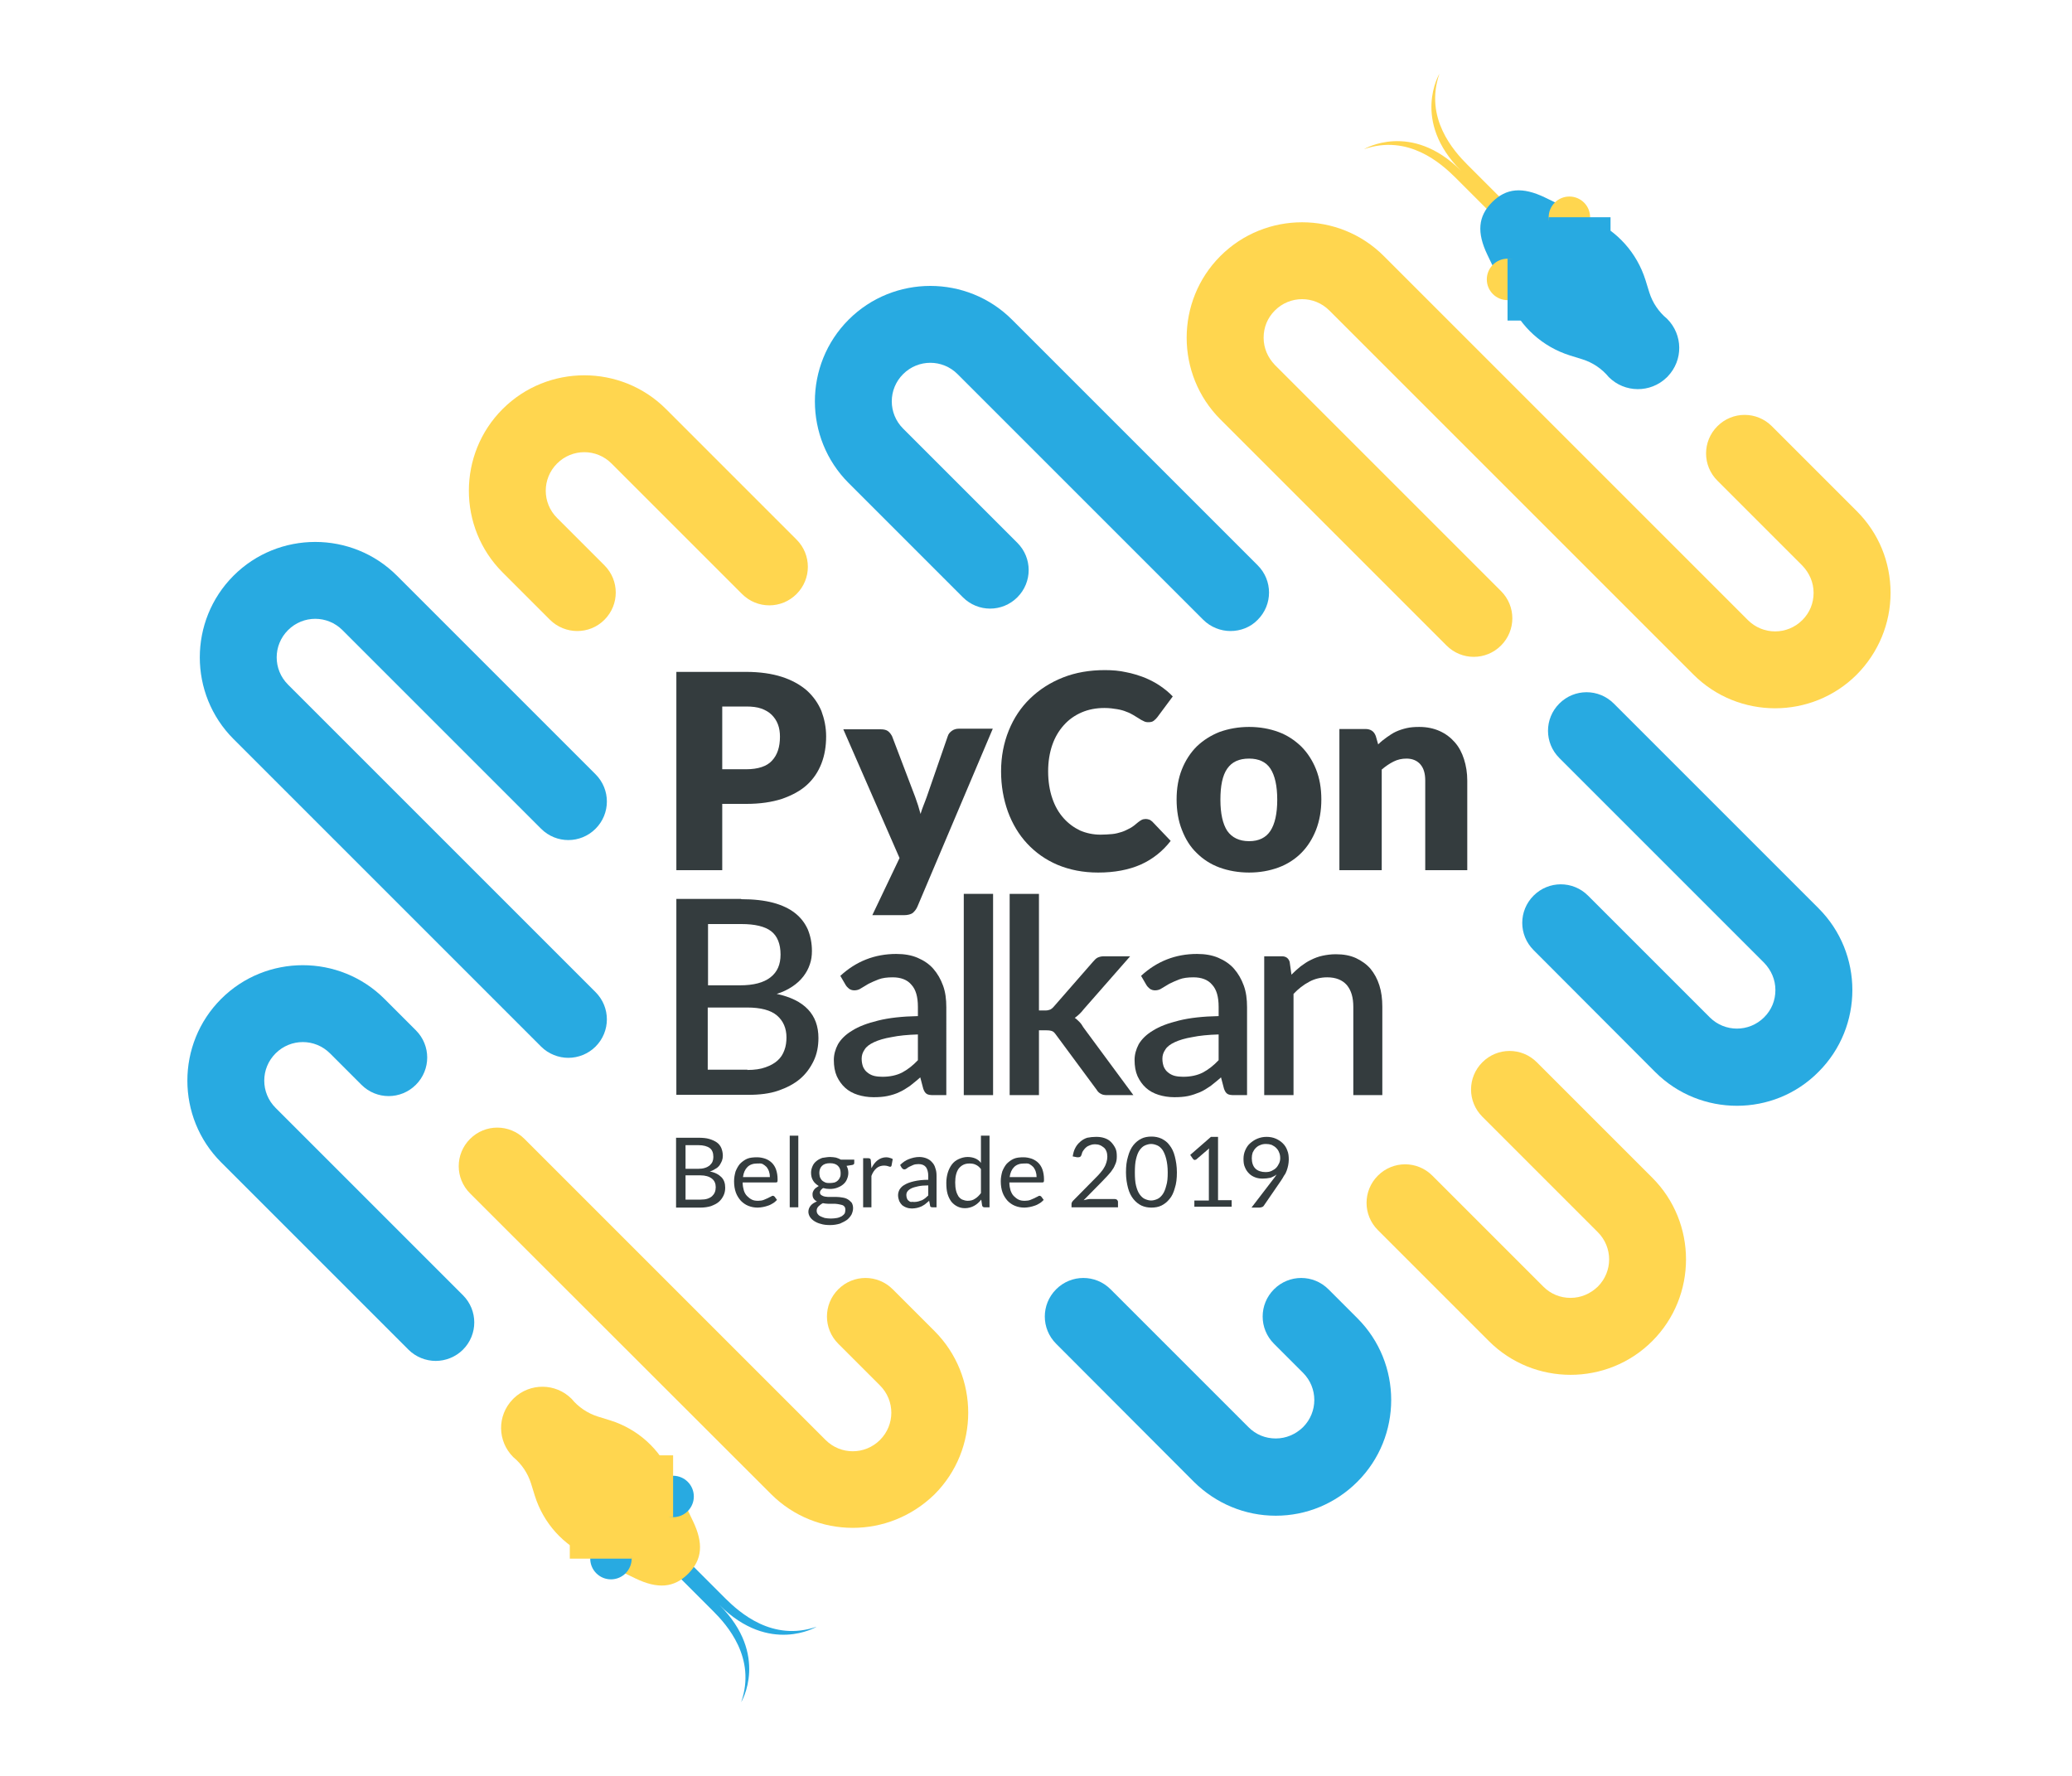 <svg xmlns="http://www.w3.org/2000/svg" xmlns:xlink="http://www.w3.org/1999/xlink" id="Layer_1" x="0" y="0" version="1.1" viewBox="0 0 700 600" xml:space="preserve" style="enable-background:new 0 0 700 600"><style type="text/css">.st0{fill:#ffd64f}.st1{fill:#28aae1}.st2{fill:#343c3e}</style><g><g><g><path d="M599.7,239.3c-10,0-20-3.8-27.6-11.4l-123-123c-5.1-5.1-13.3-5.1-18.4,0c-2.5,2.5-3.8,5.7-3.8,9.2 c0,3.5,1.4,6.7,3.8,9.2l76.4,76.4c5.1,5.1,5.1,13.3,0,18.4c-5.1,5.1-13.3,5.1-18.4,0l-76.4-76.4c-15.2-15.2-15.2-40,0-55.2 c15.2-15.2,40-15.2,55.2,0l123,123c5.1,5.1,13.3,5.1,18.4,0c2.5-2.5,3.8-5.7,3.8-9.2c0-3.5-1.4-6.7-3.8-9.2l-28.7-28.7 c-5.1-5.1-5.1-13.3,0-18.4c5.1-5.1,13.3-5.1,18.4,0l28.7,28.7c7.4,7.4,11.4,17.2,11.4,27.6c0,10.4-4.1,20.2-11.4,27.6 C619.7,235.5,609.7,239.3,599.7,239.3z" class="st0"/><path d="M586.8,373.6c-10,0-20-3.8-27.6-11.4L518.1,321c-5.1-5.1-5.1-13.3,0-18.4c5.1-5.1,13.3-5.1,18.4,0l41.1,41.1 c5.1,5.1,13.3,5.1,18.4,0c2.5-2.5,3.8-5.7,3.8-9.2c0-3.5-1.4-6.7-3.8-9.2l-69.2-69.2c-5.1-5.1-5.1-13.3,0-18.4 c5.1-5.1,13.3-5.1,18.4,0l69.2,69.2c15.2,15.2,15.2,40,0,55.2C606.8,369.8,596.8,373.6,586.8,373.6z" class="st1"/><path d="M415.7,213.2c-3.3,0-6.7-1.3-9.2-3.8l-83-83c-5.1-5.1-13.3-5.1-18.4,0c-5.1,5.1-5.1,13.3,0,18.4l38.6,38.6 c5.1,5.1,5.1,13.3,0,18.4c-5.1,5.1-13.3,5.1-18.4,0l-38.6-38.6c-15.2-15.2-15.2-40,0-55.2c15.2-15.2,40-15.2,55.2,0l83,83 c5.1,5.1,5.1,13.3,0,18.4C422.4,212,419,213.2,415.7,213.2z" class="st1"/><path d="M530.6,464.5c-10,0-20-3.8-27.6-11.4l-37.5-37.5c-5.1-5.1-5.1-13.3,0-18.4c5.1-5.1,13.3-5.1,18.4,0 l37.5,37.5c2.5,2.5,5.7,3.8,9.2,3.8c3.5,0,6.7-1.4,9.2-3.8c5.1-5.1,5.1-13.3,0-18.4l-39-39c-5.1-5.1-5.1-13.3,0-18.4 c5.1-5.1,13.3-5.1,18.4,0l39,39c15.2,15.2,15.2,40,0,55.2C550.6,460.7,540.6,464.5,530.6,464.5z" class="st0"/><path d="M195,213.2c-3.3,0-6.7-1.3-9.2-3.8l-16-16c-15.2-15.2-15.2-40,0-55.2c15.2-15.2,40-15.2,55.2,0l44.1,44.1 c5.1,5.1,5.1,13.3,0,18.4c-5.1,5.1-13.3,5.1-18.4,0l-44.1-44.1c-5.1-5.1-13.3-5.1-18.4,0c-5.1,5.1-5.1,13.3,0,18.4l16,16 c5.1,5.1,5.1,13.3,0,18.4C201.6,212,198.3,213.2,195,213.2z" class="st0"/><path d="M431,512.1c-10.4,0-20.2-4.1-27.6-11.4L356.8,454c-5.1-5.1-5.1-13.3,0-18.4c5.1-5.1,13.3-5.1,18.4,0 l46.6,46.6c2.5,2.5,5.7,3.8,9.2,3.8c3.5,0,6.7-1.4,9.2-3.8c5.1-5.1,5.1-13.3,0-18.4l-9.8-9.8c-5.1-5.1-5.1-13.3,0-18.4 c5.1-5.1,13.3-5.1,18.4,0l9.8,9.8c15.2,15.2,15.2,40,0,55.2C451.2,508,441.4,512.1,431,512.1z" class="st1"/><path d="M192,357.4c-3.3,0-6.7-1.3-9.2-3.8L78.9,249.7c-15.2-15.2-15.2-40,0-55.2c15.2-15.2,40-15.2,55.2,0 l67.1,67.1c5.1,5.1,5.1,13.3,0,18.4c-5.1,5.1-13.3,5.1-18.4,0l-67.1-67.1c-5.1-5.1-13.3-5.1-18.4,0c-5.1,5.1-5.1,13.3,0,18.4 l103.9,103.9c5.1,5.1,5.1,13.3,0,18.4C198.7,356.1,195.3,357.4,192,357.4z" class="st1"/><path d="M288.1,516.2c-10,0-20-3.8-27.6-11.4L158.8,403.2c-5.1-5.1-5.1-13.3,0-18.4c5.1-5.1,13.3-5.1,18.4,0 l101.7,101.7c5.1,5.1,13.3,5.1,18.4,0c5.1-5.1,5.1-13.3,0-18.4l-14.1-14.1c-5.1-5.1-5.1-13.3,0-18.4c5.1-5.1,13.3-5.1,18.4,0 l14.1,14.1c15.2,15.2,15.2,40,0,55.2C308,512.4,298.1,516.2,288.1,516.2z" class="st0"/><path d="M147.2,459.8c-3.3,0-6.7-1.3-9.2-3.8l-63.3-63.3c-15.2-15.2-15.2-40,0-55.2c15.2-15.2,40-15.2,55.2,0 l10.6,10.6c5.1,5.1,5.1,13.3,0,18.4c-5.1,5.1-13.3,5.1-18.4,0l-10.6-10.6c-5.1-5.1-13.3-5.1-18.4,0c-5.1,5.1-5.1,13.3,0,18.4 l63.3,63.3c5.1,5.1,5.1,13.3,0,18.4C153.9,458.5,150.5,459.8,147.2,459.8z" class="st1"/></g><g><path d="M225.4,528.8l15.6,15.6c4.5,4.5,14.6,15.7,9.4,30.7c0,0,9.6-15.9-7.3-32.8c16.9,16.9,32.8,7.3,32.8,7.3 c-15,5.2-26.1-4.9-30.7-9.4l-15.6-15.6l-4.9-0.7L225.4,528.8z" class="st1"/><g><path d="M173.2,472.8c-5.3,5.5-5.2,14.1,0.2,19.5c2.8,2.3,4.9,5.4,6,8.9l1.3,4.2c2.9,9.2,9.6,16.7,18.5,20.5 c0,0,9.6,4.5,15.5,7.4c7.5,3.6,13,3.2,17.8-1.6s5.2-10.3,1.6-17.8c-2.9-6-7.4-15.5-7.4-15.5c-3.8-8.9-11.3-15.6-20.5-18.5 l-4.2-1.3c-3.5-1.1-6.6-3.2-8.9-6c-5.4-5.4-14.1-5.4-19.5-0.2c-0.1,0.1-0.1,0.1-0.2,0.2C173.4,472.7,173.3,472.7,173.2,472.8z" class="st0"/></g><g><circle cx="206.4" cy="526.6" r="7" class="st1"/><circle cx="227.4" cy="505.6" r="7" class="st1"/><path d="M192.5,526.6h20.9v-11.9H200c-4.1,0-7.5,3.3-7.5,7.5V526.6z" class="st0"/><path d="M227.4,491.7v20.9h-11.9v-13.4c0-4.1,3.3-7.5,7.5-7.5H227.4z" class="st0"/></g></g><g><path d="M511.3,71.2l-15.6-15.6c-4.5-4.5-14.6-15.7-9.4-30.7c0,0-9.6,15.9,7.3,32.8c-16.9-16.9-32.8-7.3-32.8-7.3 c15-5.2,26.1,4.9,30.7,9.4l15.6,15.6l4.9,0.7L511.3,71.2z" class="st0"/><g><path d="M563.4,127.2c5.3-5.5,5.2-14.1-0.2-19.5c-2.8-2.3-4.9-5.4-6-8.9l-1.3-4.2c-2.9-9.2-9.6-16.7-18.5-20.5 c0,0-9.6-4.5-15.5-7.4c-7.5-3.6-13-3.2-17.8,1.6s-5.2,10.3-1.6,17.8c2.9,6,7.4,15.5,7.4,15.5c3.8,8.9,11.3,15.6,20.5,18.5 l4.2,1.3c3.5,1.1,6.6,3.2,8.9,6c5.4,5.4,14.1,5.4,19.5,0.2c0.1-0.1,0.1-0.1,0.2-0.2C563.3,127.3,563.4,127.3,563.4,127.2z" class="st1"/></g><g><circle cx="530.2" cy="73.4" r="7" class="st0"/><circle cx="509.3" cy="94.4" r="7" class="st0"/><path d="M544.1,73.4h-20.9v11.9h13.4c4.1,0,7.5-3.3,7.5-7.5V73.4z" class="st1"/><path d="M509.3,108.3V87.4h11.9v13.4c0,4.1-3.3,7.5-7.5,7.5H509.3z" class="st1"/></g></g></g><g><g><path d="M244,271.6V294h-15.5v-67H252c4.7,0,8.8,0.6,12.2,1.7c3.4,1.1,6.2,2.7,8.4,4.6c2.2,2,3.8,4.3,4.9,6.9 c1,2.7,1.6,5.5,1.6,8.6c0,3.3-0.5,6.4-1.6,9.2c-1.1,2.8-2.7,5.2-4.9,7.2c-2.2,2-5,3.5-8.4,4.7c-3.4,1.1-7.4,1.7-12,1.7H244z M244,259.9h8.1c4,0,7-1,8.7-2.9c1.8-1.9,2.7-4.6,2.7-8.1c0-1.5-0.2-2.9-0.7-4.2c-0.5-1.3-1.2-2.3-2.1-3.2 c-0.9-0.9-2.1-1.6-3.5-2.1c-1.4-0.5-3.1-0.7-5.1-0.7H244V259.9z" class="st2"/><path d="M309.9,306.4c-0.4,0.9-1,1.6-1.6,2.1c-0.6,0.4-1.6,0.7-2.9,0.7h-10.7l9.2-19.3l-19-43.5h12.6 c1.1,0,2,0.2,2.6,0.7c0.6,0.5,1,1.1,1.3,1.7l7.8,20.5c0.7,1.9,1.3,3.8,1.8,5.7c0.3-1,0.6-1.9,1-2.9c0.4-0.9,0.7-1.9,1.1-2.9 l7.1-20.5c0.2-0.7,0.7-1.3,1.4-1.8c0.7-0.5,1.5-0.7,2.3-0.7h11.5L309.9,306.4z" class="st2"/><path d="M387.1,276.7c0.4,0,0.7,0.1,1.1,0.2c0.4,0.1,0.7,0.4,1.1,0.7l6.2,6.5c-2.7,3.5-6.1,6.2-10.1,8 c-4.1,1.8-8.9,2.7-14.4,2.7c-5.1,0-9.6-0.9-13.7-2.6c-4-1.7-7.4-4.1-10.3-7.2c-2.8-3-5-6.7-6.5-10.8c-1.5-4.2-2.3-8.7-2.3-13.6 c0-5,0.9-9.6,2.6-13.8c1.7-4.2,4.1-7.8,7.2-10.8c3.1-3,6.8-5.4,11.1-7.1c4.3-1.7,9-2.5,14.2-2.5c2.5,0,4.9,0.2,7.1,0.7 c2.2,0.4,4.3,1.1,6.2,1.8c1.9,0.8,3.7,1.7,5.3,2.8c1.6,1.1,3.1,2.3,4.3,3.6l-5.2,7c-0.3,0.4-0.7,0.8-1.2,1.2 c-0.5,0.4-1.1,0.5-1.9,0.5c-0.6,0-1.1-0.1-1.6-0.4c-0.5-0.2-1-0.5-1.6-0.9c-0.6-0.4-1.2-0.7-1.8-1.1c-0.7-0.4-1.4-0.8-2.3-1.1 c-0.9-0.4-2-0.7-3.2-0.9c-1.2-0.2-2.6-0.4-4.3-0.4c-2.8,0-5.4,0.5-7.7,1.5c-2.3,1-4.3,2.4-6,4.3c-1.7,1.9-3,4.1-3.9,6.7 c-0.9,2.6-1.4,5.6-1.4,8.9c0,3.4,0.5,6.5,1.4,9.1c0.9,2.7,2.2,4.9,3.8,6.7c1.6,1.8,3.5,3.2,5.6,4.2c2.1,0.9,4.4,1.4,6.9,1.4 c1.4,0,2.7-0.1,3.9-0.2c1.2-0.1,2.2-0.4,3.2-0.7c1-0.3,1.9-0.8,2.9-1.3c0.9-0.5,1.8-1.2,2.7-2c0.4-0.3,0.8-0.6,1.2-0.8 C386.1,276.8,386.6,276.7,387.1,276.7z" class="st2"/><path d="M422,245.6c3.6,0,6.9,0.6,9.9,1.7c3,1.1,5.5,2.8,7.7,4.9c2.1,2.1,3.8,4.7,5,7.7c1.2,3,1.8,6.4,1.8,10.2 c0,3.8-0.6,7.2-1.8,10.3c-1.2,3-2.8,5.6-5,7.8c-2.1,2.1-4.7,3.8-7.7,4.9c-3,1.1-6.3,1.7-9.9,1.7c-3.6,0-7-0.6-10-1.7 c-3-1.1-5.6-2.8-7.7-4.9c-2.2-2.1-3.8-4.7-5-7.8c-1.2-3-1.8-6.5-1.8-10.3c0-3.8,0.6-7.2,1.8-10.2c1.2-3,2.9-5.6,5-7.7 c2.2-2.1,4.7-3.7,7.7-4.9C415.1,246.2,418.4,245.6,422,245.6z M422,284.2c3.3,0,5.7-1.2,7.2-3.5c1.5-2.3,2.3-5.8,2.3-10.5 c0-4.7-0.8-8.2-2.3-10.5c-1.5-2.3-4-3.4-7.2-3.4c-3.4,0-5.8,1.1-7.4,3.4c-1.6,2.3-2.3,5.8-2.3,10.5c0,4.7,0.8,8.2,2.3,10.5 C416.2,283,418.7,284.2,422,284.2z" class="st2"/><path d="M452.5,294v-47.7h8.8c0.9,0,1.6,0.2,2.2,0.6c0.6,0.4,1,1,1.3,1.8l0.8,2.8c0.9-0.9,1.9-1.7,2.9-2.4 c1-0.7,2-1.4,3.1-1.9c1.1-0.5,2.3-0.9,3.6-1.2c1.3-0.3,2.7-0.4,4.3-0.4c2.6,0,4.9,0.5,6.9,1.4c2,0.9,3.7,2.2,5.1,3.8 c1.4,1.6,2.4,3.5,3.1,5.7c0.7,2.2,1.1,4.6,1.1,7.2V294h-14.2v-30.3c0-2.3-0.5-4.1-1.6-5.4c-1.1-1.3-2.7-2-4.7-2 c-1.6,0-3,0.3-4.4,1c-1.4,0.7-2.7,1.6-4,2.7v34H452.5z" class="st2"/></g><g><path d="M250.4,303.8c4.2,0,7.8,0.4,10.8,1.2c3,0.8,5.5,2,7.4,3.5c1.9,1.5,3.3,3.3,4.3,5.5c0.9,2.2,1.4,4.6,1.4,7.3 c0,1.6-0.2,3.1-0.7,4.5c-0.5,1.5-1.2,2.8-2.2,4.1c-1,1.3-2.2,2.4-3.7,3.4c-1.5,1-3.3,1.9-5.3,2.5c9.4,2,14.1,7,14.1,14.9 c0,2.8-0.5,5.4-1.6,7.7c-1.1,2.3-2.6,4.4-4.6,6.1c-2,1.7-4.5,3-7.4,4c-2.9,1-6.3,1.4-10.1,1.4h-24.3v-66.2H250.4z M239.2,312.2 v20.7h10.8c4.6,0,8-0.9,10.3-2.7c2.3-1.8,3.4-4.3,3.4-7.7c0-3.6-1.1-6.3-3.2-7.9c-2.1-1.6-5.5-2.4-10-2.4H239.2z M252.5,361.5 c2.4,0,4.5-0.3,6.1-0.9c1.7-0.6,3-1.3,4.1-2.3c1.1-1,1.8-2.1,2.3-3.5c0.5-1.3,0.7-2.8,0.7-4.3c0-3.1-1.1-5.6-3.2-7.4 c-2.1-1.8-5.5-2.7-10.1-2.7h-13.3v21H252.5z" class="st2"/><path d="M283.9,329.7c5.3-4.9,11.6-7.4,18.9-7.4c2.7,0,5.1,0.4,7.2,1.3s3.9,2.1,5.3,3.7c1.4,1.6,2.5,3.5,3.3,5.7 c0.8,2.2,1.1,4.6,1.1,7.3V370h-4.4c-1,0-1.7-0.1-2.2-0.4c-0.5-0.3-0.9-0.9-1.2-1.8l-1-3.8c-1.2,1.1-2.4,2-3.5,2.9 c-1.2,0.8-2.4,1.6-3.6,2.1c-1.2,0.6-2.6,1-4,1.3s-3,0.4-4.7,0.4c-1.9,0-3.7-0.3-5.3-0.8c-1.6-0.5-3.1-1.3-4.3-2.4 c-1.2-1.1-2.1-2.4-2.8-3.9c-0.7-1.6-1-3.4-1-5.5c0-1.8,0.5-3.6,1.4-5.3c1-1.7,2.6-3.3,4.8-4.6c2.2-1.4,5.1-2.5,8.8-3.4 c3.6-0.9,8.1-1.4,13.4-1.5v-3.1c0-3.4-0.7-5.9-2.2-7.5c-1.4-1.7-3.6-2.5-6.3-2.5c-1.9,0-3.5,0.2-4.8,0.7c-1.3,0.5-2.4,1-3.4,1.5 c-1,0.6-1.8,1.1-2.5,1.5c-0.7,0.5-1.5,0.7-2.3,0.7c-0.7,0-1.2-0.2-1.7-0.5c-0.5-0.4-0.9-0.8-1.2-1.3L283.9,329.7z M310.1,349.5 c-3.5,0.1-6.5,0.4-8.9,0.9c-2.4,0.4-4.4,1-5.9,1.7c-1.5,0.7-2.6,1.5-3.2,2.5c-0.7,1-1,2-1,3.1c0,1.1,0.2,2,0.5,2.8 c0.4,0.8,0.8,1.4,1.5,1.9c0.6,0.5,1.4,0.9,2.2,1.1c0.8,0.2,1.8,0.3,2.8,0.3c2.6,0,4.8-0.5,6.6-1.4c1.9-1,3.7-2.4,5.4-4.2V349.5z" class="st2"/><path d="M335.5,302v68h-9.9v-68H335.5z" class="st2"/><path d="M351,302v39.4h2.1c0.7,0,1.2-0.1,1.7-0.3c0.4-0.2,0.9-0.6,1.3-1.1l13.1-15c0.5-0.6,1-1.1,1.5-1.4 c0.6-0.3,1.3-0.5,2.1-0.5h9L366.1,341c-0.9,1.2-1.9,2.1-3,2.9c0.6,0.4,1.1,0.9,1.6,1.4c0.5,0.5,0.9,1.1,1.3,1.8l16.9,22.9H374 c-0.8,0-1.5-0.1-2-0.4c-0.6-0.3-1.1-0.7-1.5-1.4l-13.6-18.4c-0.5-0.7-0.9-1.2-1.4-1.4c-0.5-0.2-1.1-0.3-2.1-0.3H351V370h-9.9v-68 H351z" class="st2"/><path d="M385.5,329.7c5.3-4.9,11.6-7.4,18.9-7.4c2.7,0,5.1,0.4,7.2,1.3s3.9,2.1,5.3,3.7c1.4,1.6,2.5,3.5,3.3,5.7 c0.8,2.2,1.1,4.6,1.1,7.3V370h-4.4c-1,0-1.7-0.1-2.2-0.4c-0.5-0.3-0.9-0.9-1.2-1.8l-1-3.8c-1.2,1.1-2.4,2-3.5,2.9 c-1.2,0.8-2.4,1.6-3.6,2.1s-2.6,1-4,1.3s-3,0.4-4.7,0.4c-1.9,0-3.7-0.3-5.3-0.8c-1.6-0.5-3.1-1.3-4.3-2.4 c-1.2-1.1-2.1-2.4-2.8-3.9c-0.7-1.6-1-3.4-1-5.5c0-1.8,0.5-3.6,1.4-5.3c1-1.7,2.6-3.3,4.8-4.6c2.2-1.4,5.1-2.5,8.8-3.4 c3.6-0.9,8.1-1.4,13.4-1.5v-3.1c0-3.4-0.7-5.9-2.2-7.5c-1.4-1.7-3.6-2.5-6.3-2.5c-1.9,0-3.5,0.2-4.8,0.7c-1.3,0.5-2.4,1-3.4,1.5 c-1,0.6-1.8,1.1-2.5,1.5c-0.7,0.5-1.5,0.7-2.3,0.7c-0.7,0-1.2-0.2-1.7-0.5c-0.5-0.4-0.9-0.8-1.2-1.3L385.5,329.7z M411.7,349.5 c-3.5,0.1-6.5,0.4-8.9,0.9c-2.4,0.4-4.4,1-5.9,1.7c-1.5,0.7-2.6,1.5-3.2,2.5c-0.7,1-1,2-1,3.1c0,1.1,0.2,2,0.5,2.8 c0.4,0.8,0.8,1.4,1.5,1.9c0.6,0.5,1.4,0.9,2.2,1.1c0.8,0.2,1.8,0.3,2.8,0.3c2.6,0,4.8-0.5,6.6-1.4c1.9-1,3.7-2.4,5.4-4.2V349.5z" class="st2"/><path d="M436.3,329.3c1-1,2.1-2,3.1-2.8c1.1-0.8,2.2-1.6,3.5-2.2c1.2-0.6,2.5-1.1,3.9-1.4s2.9-0.5,4.5-0.5 c2.6,0,4.8,0.4,6.8,1.3c1.9,0.9,3.6,2.1,4.9,3.6c1.3,1.6,2.3,3.4,3,5.6c0.7,2.2,1,4.6,1,7.2V370h-9.8v-29.8 c0-3.2-0.7-5.6-2.2-7.4c-1.5-1.7-3.7-2.6-6.6-2.6c-2.2,0-4.3,0.5-6.1,1.5c-1.9,1-3.7,2.4-5.3,4.1V370h-9.9v-46.9h6 c1.3,0,2.2,0.6,2.6,1.9L436.3,329.3z" class="st2"/></g></g><g><path d="M228.4,407.9v-23.5h7.5c1.4,0,2.7,0.1,3.7,0.4c1,0.3,1.9,0.7,2.6,1.2c0.7,0.5,1.2,1.2,1.5,1.9 c0.3,0.8,0.5,1.6,0.5,2.6c0,0.6-0.1,1.1-0.3,1.7c-0.2,0.5-0.5,1-0.8,1.5c-0.4,0.5-0.8,0.9-1.4,1.2c-0.6,0.4-1.2,0.7-1.9,0.9 c1.7,0.3,3,1,3.9,1.9c0.9,0.9,1.3,2.1,1.3,3.6c0,1-0.2,1.9-0.6,2.7c-0.4,0.8-0.9,1.5-1.6,2.1c-0.7,0.6-1.6,1-2.6,1.4 c-1,0.3-2.2,0.5-3.5,0.5H228.4z M231.6,394.9h4.2c0.9,0,1.7-0.1,2.3-0.3c0.7-0.2,1.2-0.5,1.6-0.8c0.4-0.4,0.8-0.8,1-1.3 c0.2-0.5,0.3-1,0.3-1.6c0-1.4-0.4-2.4-1.2-3c-0.8-0.6-2.1-1-3.9-1h-4.3V394.9z M231.6,397.1v8.2h5.1c0.9,0,1.7-0.1,2.3-0.3 s1.2-0.5,1.6-0.9c0.4-0.4,0.7-0.8,0.9-1.3c0.2-0.5,0.3-1.1,0.3-1.7c0-1.2-0.4-2.2-1.3-2.9c-0.9-0.7-2.2-1.1-3.9-1.1H231.6z" class="st2"/><path d="M255.8,391c1,0,1.9,0.2,2.8,0.5c0.8,0.3,1.6,0.8,2.2,1.4c0.6,0.6,1.1,1.4,1.4,2.3c0.3,0.9,0.5,2,0.5,3.2 c0,0.5,0,0.8-0.1,0.9c-0.1,0.2-0.3,0.2-0.6,0.2h-11.1c0,1.1,0.2,2,0.4,2.7s0.6,1.4,1.1,1.9c0.5,0.5,1,0.9,1.6,1.2 c0.6,0.3,1.3,0.4,2.1,0.4c0.7,0,1.4-0.1,1.9-0.3c0.5-0.2,1-0.4,1.4-0.6c0.4-0.2,0.7-0.4,1-0.5c0.3-0.2,0.5-0.3,0.7-0.3 c0.2,0,0.4,0.1,0.6,0.3l0.8,1.1c-0.4,0.4-0.8,0.8-1.3,1.1c-0.5,0.3-1,0.6-1.6,0.8c-0.6,0.2-1.2,0.4-1.8,0.5 c-0.6,0.1-1.2,0.2-1.8,0.2c-1.2,0-2.2-0.2-3.2-0.6c-1-0.4-1.8-1-2.5-1.7c-0.7-0.8-1.3-1.7-1.7-2.8c-0.4-1.1-0.6-2.4-0.6-3.8 c0-1.2,0.2-2.2,0.5-3.3c0.4-1,0.9-1.9,1.5-2.6c0.7-0.7,1.5-1.3,2.4-1.7S254.6,391,255.8,391z M255.8,393.1c-1.4,0-2.5,0.4-3.3,1.2 c-0.8,0.8-1.3,1.9-1.5,3.4h9.1c0-0.7-0.1-1.3-0.3-1.9c-0.2-0.6-0.5-1.1-0.8-1.5c-0.4-0.4-0.8-0.7-1.3-1S256.5,393.1,255.8,393.1z" class="st2"/><path d="M269.7,383.7v24.2h-2.9v-24.2H269.7z" class="st2"/><path d="M280.4,390.9c0.7,0,1.4,0.1,2,0.2c0.6,0.2,1.2,0.4,1.7,0.7h4.5v1.1c0,0.4-0.2,0.6-0.7,0.7l-1.9,0.3 c0.4,0.7,0.6,1.5,0.6,2.4c0,0.8-0.2,1.5-0.5,2.2c-0.3,0.7-0.7,1.2-1.3,1.7c-0.6,0.5-1.2,0.8-2,1.1c-0.8,0.3-1.6,0.4-2.5,0.4 c-0.8,0-1.5-0.1-2.2-0.3c-0.4,0.2-0.6,0.5-0.8,0.7c-0.2,0.3-0.3,0.5-0.3,0.8c0,0.4,0.2,0.7,0.5,0.9c0.3,0.2,0.7,0.4,1.3,0.5 c0.5,0.1,1.1,0.1,1.8,0.1s1.3,0,2,0c0.7,0,1.4,0.1,2,0.2c0.7,0.1,1.3,0.3,1.8,0.6c0.5,0.3,0.9,0.7,1.3,1.1 c0.3,0.5,0.5,1.1,0.5,1.9c0,0.7-0.2,1.4-0.5,2.1c-0.4,0.7-0.9,1.3-1.5,1.8c-0.7,0.5-1.5,0.9-2.4,1.3c-1,0.3-2.1,0.5-3.3,0.5 c-1.2,0-2.3-0.1-3.2-0.4c-0.9-0.2-1.7-0.6-2.3-1c-0.6-0.4-1.1-0.9-1.4-1.4c-0.3-0.5-0.5-1.1-0.5-1.7c0-0.8,0.3-1.5,0.8-2.1 c0.5-0.6,1.2-1,2.1-1.4c-0.5-0.2-0.8-0.5-1.1-0.9c-0.3-0.4-0.4-0.9-0.4-1.5c0-0.2,0-0.5,0.1-0.7c0.1-0.3,0.2-0.5,0.4-0.8 c0.2-0.3,0.4-0.5,0.7-0.7c0.3-0.2,0.6-0.4,0.9-0.6c-0.8-0.5-1.5-1.1-1.9-1.8c-0.5-0.8-0.7-1.7-0.7-2.7c0-0.8,0.2-1.5,0.5-2.2 c0.3-0.7,0.7-1.2,1.3-1.7c0.6-0.5,1.2-0.8,2-1.1C278.7,391.1,279.5,390.9,280.4,390.9z M285.6,408.7c0-0.4-0.1-0.8-0.3-1 c-0.2-0.3-0.5-0.5-0.9-0.6c-0.4-0.1-0.8-0.2-1.4-0.3c-0.5-0.1-1.1-0.1-1.6-0.1c-0.6,0-1.2,0-1.7,0s-1.2-0.1-1.7-0.2 c-0.6,0.3-1.1,0.7-1.5,1.1c-0.4,0.4-0.6,0.9-0.6,1.5c0,0.4,0.1,0.7,0.3,1c0.2,0.3,0.5,0.6,0.9,0.8c0.4,0.2,0.9,0.4,1.5,0.6 c0.6,0.1,1.3,0.2,2.1,0.2c0.8,0,1.5-0.1,2.1-0.2c0.6-0.1,1.2-0.4,1.6-0.6c0.4-0.3,0.8-0.6,1-1 C285.5,409.6,285.6,409.2,285.6,408.7z M280.4,399.7c0.6,0,1.1-0.1,1.6-0.2c0.5-0.2,0.8-0.4,1.1-0.7s0.5-0.6,0.7-1.1 c0.2-0.4,0.2-0.9,0.2-1.4c0-1-0.3-1.8-0.9-2.4c-0.6-0.6-1.5-0.9-2.7-0.9c-1.2,0-2.1,0.3-2.7,0.9c-0.6,0.6-0.9,1.4-0.9,2.4 c0,0.5,0.1,0.9,0.2,1.4c0.2,0.4,0.4,0.8,0.7,1.1s0.7,0.5,1.1,0.7C279.3,399.7,279.8,399.7,280.4,399.7z" class="st2"/><path d="M291.6,407.9v-16.6h1.7c0.3,0,0.5,0.1,0.7,0.2c0.1,0.1,0.2,0.3,0.2,0.6l0.2,2.6c0.6-1.2,1.3-2.1,2.1-2.7 c0.8-0.6,1.8-1,2.9-1c0.5,0,0.9,0.1,1.2,0.2c0.4,0.1,0.7,0.2,1,0.4l-0.4,2.2c-0.1,0.3-0.2,0.4-0.5,0.4c-0.2,0-0.4-0.1-0.7-0.2 c-0.3-0.1-0.8-0.2-1.3-0.2c-1,0-1.9,0.3-2.6,0.9c-0.7,0.6-1.3,1.5-1.7,2.6v10.6H291.6z" class="st2"/><path d="M316.5,407.9h-1.3c-0.3,0-0.5,0-0.7-0.1c-0.2-0.1-0.3-0.3-0.3-0.6l-0.3-1.5c-0.4,0.4-0.9,0.7-1.3,1.1 c-0.4,0.3-0.9,0.6-1.3,0.8c-0.5,0.2-1,0.4-1.5,0.5c-0.5,0.1-1.1,0.2-1.7,0.2c-0.6,0-1.3-0.1-1.8-0.3c-0.6-0.2-1.1-0.5-1.5-0.8 c-0.4-0.4-0.7-0.8-1-1.4c-0.2-0.6-0.4-1.2-0.4-2c0-0.7,0.2-1.3,0.5-1.9c0.4-0.6,0.9-1.2,1.7-1.6c0.8-0.5,1.9-0.9,3.2-1.2 c1.3-0.3,2.9-0.5,4.8-0.5v-1.3c0-1.3-0.3-2.3-0.8-3c-0.6-0.7-1.4-1-2.5-1c-0.7,0-1.3,0.1-1.8,0.3c-0.5,0.2-0.9,0.4-1.3,0.6 c-0.4,0.2-0.7,0.4-0.9,0.6c-0.3,0.2-0.5,0.3-0.8,0.3c-0.2,0-0.4-0.1-0.5-0.2c-0.1-0.1-0.3-0.2-0.4-0.4l-0.5-0.9 c0.9-0.9,1.9-1.6,3-2c1.1-0.4,2.2-0.7,3.5-0.7c0.9,0,1.8,0.2,2.5,0.5c0.7,0.3,1.3,0.7,1.8,1.3c0.5,0.5,0.9,1.2,1.1,2 c0.3,0.8,0.4,1.6,0.4,2.6V407.9z M308.9,406.1c0.5,0,1-0.1,1.4-0.2c0.4-0.1,0.8-0.3,1.2-0.4c0.4-0.2,0.7-0.4,1.1-0.7 c0.3-0.3,0.7-0.6,1-0.9v-3.4c-1.3,0-2.5,0.1-3.4,0.3c-0.9,0.2-1.7,0.4-2.3,0.7c-0.6,0.3-1,0.6-1.3,1c-0.3,0.4-0.4,0.8-0.4,1.3 c0,0.4,0.1,0.8,0.2,1.1c0.1,0.3,0.3,0.6,0.6,0.8c0.2,0.2,0.5,0.4,0.9,0.4C308.1,406,308.5,406.1,308.9,406.1z" class="st2"/><path d="M332.6,407.9c-0.4,0-0.7-0.2-0.8-0.6l-0.3-2c-0.7,0.9-1.5,1.6-2.4,2.1c-0.9,0.5-2,0.8-3.1,0.8 c-1,0-1.8-0.2-2.6-0.6c-0.8-0.4-1.4-0.9-2-1.6c-0.5-0.7-1-1.6-1.3-2.7c-0.3-1.1-0.4-2.3-0.4-3.7c0-1.2,0.2-2.4,0.5-3.4 s0.8-2,1.4-2.8c0.6-0.8,1.4-1.4,2.3-1.8c0.9-0.4,1.9-0.7,3-0.7c1,0,1.9,0.2,2.6,0.5c0.7,0.3,1.4,0.8,1.9,1.5v-9.2h2.9v24.2H332.6z M326.9,405.7c1,0,1.8-0.2,2.5-0.7c0.7-0.4,1.4-1.1,2-1.9v-8.1c-0.5-0.7-1.1-1.2-1.8-1.5c-0.6-0.3-1.3-0.4-2.1-0.4 c-1.6,0-2.7,0.6-3.6,1.7c-0.8,1.1-1.2,2.7-1.2,4.7c0,1.1,0.1,2,0.3,2.8c0.2,0.8,0.5,1.4,0.8,1.9c0.4,0.5,0.8,0.9,1.3,1.1 S326.3,405.7,326.9,405.7z" class="st2"/><path d="M345.8,391c1,0,1.9,0.2,2.8,0.5c0.8,0.3,1.6,0.8,2.2,1.4c0.6,0.6,1.1,1.4,1.4,2.3c0.3,0.9,0.5,2,0.5,3.2 c0,0.5,0,0.8-0.1,0.9c-0.1,0.2-0.3,0.2-0.6,0.2H341c0,1.1,0.2,2,0.4,2.7c0.3,0.8,0.6,1.4,1.1,1.9c0.5,0.5,1,0.9,1.6,1.2 c0.6,0.3,1.3,0.4,2.1,0.4c0.7,0,1.4-0.1,1.9-0.3c0.5-0.2,1-0.4,1.4-0.6c0.4-0.2,0.7-0.4,1-0.5c0.3-0.2,0.5-0.3,0.7-0.3 c0.2,0,0.4,0.1,0.6,0.3l0.8,1.1c-0.4,0.4-0.8,0.8-1.3,1.1c-0.5,0.3-1,0.6-1.6,0.8c-0.6,0.2-1.2,0.4-1.8,0.5 c-0.6,0.1-1.2,0.2-1.8,0.2c-1.2,0-2.2-0.2-3.2-0.6c-1-0.4-1.8-1-2.5-1.7c-0.7-0.8-1.3-1.7-1.7-2.8c-0.4-1.1-0.6-2.4-0.6-3.8 c0-1.2,0.2-2.2,0.5-3.3c0.4-1,0.9-1.9,1.5-2.6c0.7-0.7,1.5-1.3,2.4-1.7S344.6,391,345.8,391z M345.9,393.1c-1.4,0-2.5,0.4-3.3,1.2 c-0.8,0.8-1.3,1.9-1.5,3.4h9.1c0-0.7-0.1-1.3-0.3-1.9c-0.2-0.6-0.5-1.1-0.8-1.5c-0.4-0.4-0.8-0.7-1.3-1S346.6,393.1,345.9,393.1z" class="st2"/><path d="M370.3,384.1c1,0,1.9,0.1,2.8,0.4s1.6,0.7,2.2,1.3c0.6,0.6,1.1,1.3,1.5,2.1c0.4,0.8,0.5,1.7,0.5,2.8 c0,0.9-0.1,1.7-0.4,2.4c-0.3,0.7-0.6,1.5-1.1,2.1c-0.4,0.7-1,1.3-1.6,2c-0.6,0.6-1.2,1.3-1.9,2l-6.2,6.3c0.4-0.1,0.9-0.2,1.3-0.3 c0.4-0.1,0.9-0.1,1.3-0.1h7.9c0.3,0,0.6,0.1,0.8,0.3c0.2,0.2,0.3,0.4,0.3,0.7v1.8h-15.7v-1c0-0.2,0-0.4,0.1-0.6 c0.1-0.2,0.2-0.4,0.4-0.6l7.5-7.6c0.6-0.6,1.2-1.2,1.7-1.8c0.5-0.6,1-1.2,1.3-1.8c0.4-0.6,0.6-1.2,0.8-1.8 c0.2-0.6,0.3-1.3,0.3-1.9s-0.1-1.3-0.3-1.8c-0.2-0.5-0.5-1-0.9-1.3c-0.4-0.3-0.8-0.6-1.3-0.8c-0.5-0.2-1.1-0.3-1.7-0.3 c-0.6,0-1.1,0.1-1.6,0.3c-0.5,0.2-1,0.4-1.3,0.7c-0.4,0.3-0.7,0.7-1,1.1c-0.3,0.4-0.5,0.9-0.6,1.4c-0.1,0.3-0.2,0.5-0.4,0.7 c-0.2,0.1-0.4,0.2-0.7,0.2c-0.1,0-0.1,0-0.2,0c-0.1,0-0.1,0-0.2,0l-1.5-0.3c0.2-1.1,0.4-2,0.9-2.9c0.4-0.8,1-1.5,1.7-2.1 c0.7-0.6,1.4-1,2.3-1.3C368.3,384.2,369.3,384.1,370.3,384.1z" class="st2"/><path d="M397.6,396.1c0,2.1-0.2,3.8-0.7,5.3c-0.4,1.5-1,2.8-1.8,3.7c-0.8,1-1.7,1.7-2.7,2.2c-1,0.5-2.2,0.7-3.4,0.7 c-1.2,0-2.3-0.2-3.4-0.7c-1-0.5-1.9-1.2-2.7-2.2c-0.8-1-1.4-2.2-1.8-3.7c-0.4-1.5-0.7-3.3-0.7-5.3c0-2.1,0.2-3.8,0.7-5.4 c0.4-1.5,1-2.8,1.8-3.8c0.8-1,1.7-1.7,2.7-2.2c1-0.5,2.2-0.7,3.4-0.7c1.2,0,2.3,0.2,3.4,0.7c1,0.5,2,1.2,2.7,2.2 c0.8,1,1.4,2.2,1.8,3.8C397.3,392.3,397.6,394,397.6,396.1z M394.5,396.1c0-1.8-0.2-3.3-0.5-4.5c-0.3-1.2-0.7-2.2-1.2-3 c-0.5-0.7-1.1-1.3-1.8-1.6c-0.7-0.3-1.4-0.5-2.1-0.5c-0.7,0-1.4,0.2-2.1,0.5c-0.7,0.3-1.3,0.9-1.8,1.6c-0.5,0.7-0.9,1.7-1.2,3 c-0.3,1.2-0.4,2.7-0.4,4.5c0,1.8,0.1,3.3,0.4,4.5c0.3,1.2,0.7,2.2,1.2,2.9c0.5,0.7,1.1,1.3,1.8,1.6c0.7,0.3,1.4,0.5,2.1,0.5 c0.7,0,1.4-0.2,2.1-0.5c0.7-0.3,1.3-0.9,1.8-1.6c0.5-0.7,0.9-1.7,1.2-2.9C394.4,399.4,394.5,397.9,394.5,396.1z" class="st2"/><path d="M403.3,405.6h5.1v-16.1c0-0.5,0-1,0.1-1.5l-4.2,3.6c-0.1,0.1-0.2,0.2-0.3,0.2c-0.1,0-0.2,0.1-0.3,0.1 c-0.2,0-0.3,0-0.4-0.1c-0.1-0.1-0.2-0.2-0.3-0.3l-0.9-1.3l7-6.1h2.4v21.4h4.6v2.2h-12.6V405.6z" class="st2"/><path d="M426.6,398.2c-0.9,0-1.7-0.1-2.5-0.4c-0.8-0.3-1.5-0.7-2.1-1.3c-0.6-0.6-1.1-1.3-1.4-2.1 c-0.4-0.8-0.5-1.8-0.5-2.9c0-1,0.2-2,0.6-2.9c0.4-0.9,0.9-1.7,1.6-2.3s1.5-1.2,2.5-1.6c1-0.4,2-0.6,3.1-0.6c1.1,0,2.2,0.2,3.1,0.6 c0.9,0.4,1.7,0.9,2.4,1.6c0.7,0.7,1.2,1.5,1.5,2.4c0.4,0.9,0.5,2,0.5,3.1c0,0.7-0.1,1.3-0.2,1.9c-0.1,0.6-0.3,1.2-0.5,1.8 c-0.2,0.6-0.5,1.2-0.9,1.7c-0.3,0.6-0.7,1.2-1.1,1.8l-5.7,8.3c-0.1,0.2-0.3,0.4-0.6,0.5c-0.3,0.1-0.6,0.2-0.9,0.2h-2.7l7.2-9.4 c0.2-0.3,0.5-0.6,0.7-0.9c0.2-0.3,0.4-0.6,0.6-0.9c-0.6,0.5-1.3,0.8-2,1.1C428.3,398.1,427.5,398.2,426.6,398.2z M432.5,391.3 c0-0.7-0.1-1.4-0.4-2c-0.2-0.6-0.6-1.1-1-1.5c-0.4-0.4-0.9-0.7-1.5-1c-0.6-0.2-1.2-0.3-1.9-0.3c-0.7,0-1.4,0.1-2,0.4 c-0.6,0.2-1.1,0.6-1.5,1c-0.4,0.4-0.7,0.9-1,1.5c-0.2,0.6-0.3,1.2-0.3,1.9c0,0.7,0.1,1.4,0.3,2c0.2,0.6,0.5,1.1,0.9,1.5 c0.4,0.4,0.9,0.7,1.5,0.9c0.6,0.2,1.2,0.3,1.9,0.3c0.8,0,1.5-0.1,2.1-0.4c0.6-0.3,1.1-0.6,1.5-1c0.4-0.4,0.7-0.9,1-1.5 C432.4,392.5,432.5,391.9,432.5,391.3z" class="st2"/></g></g></svg>